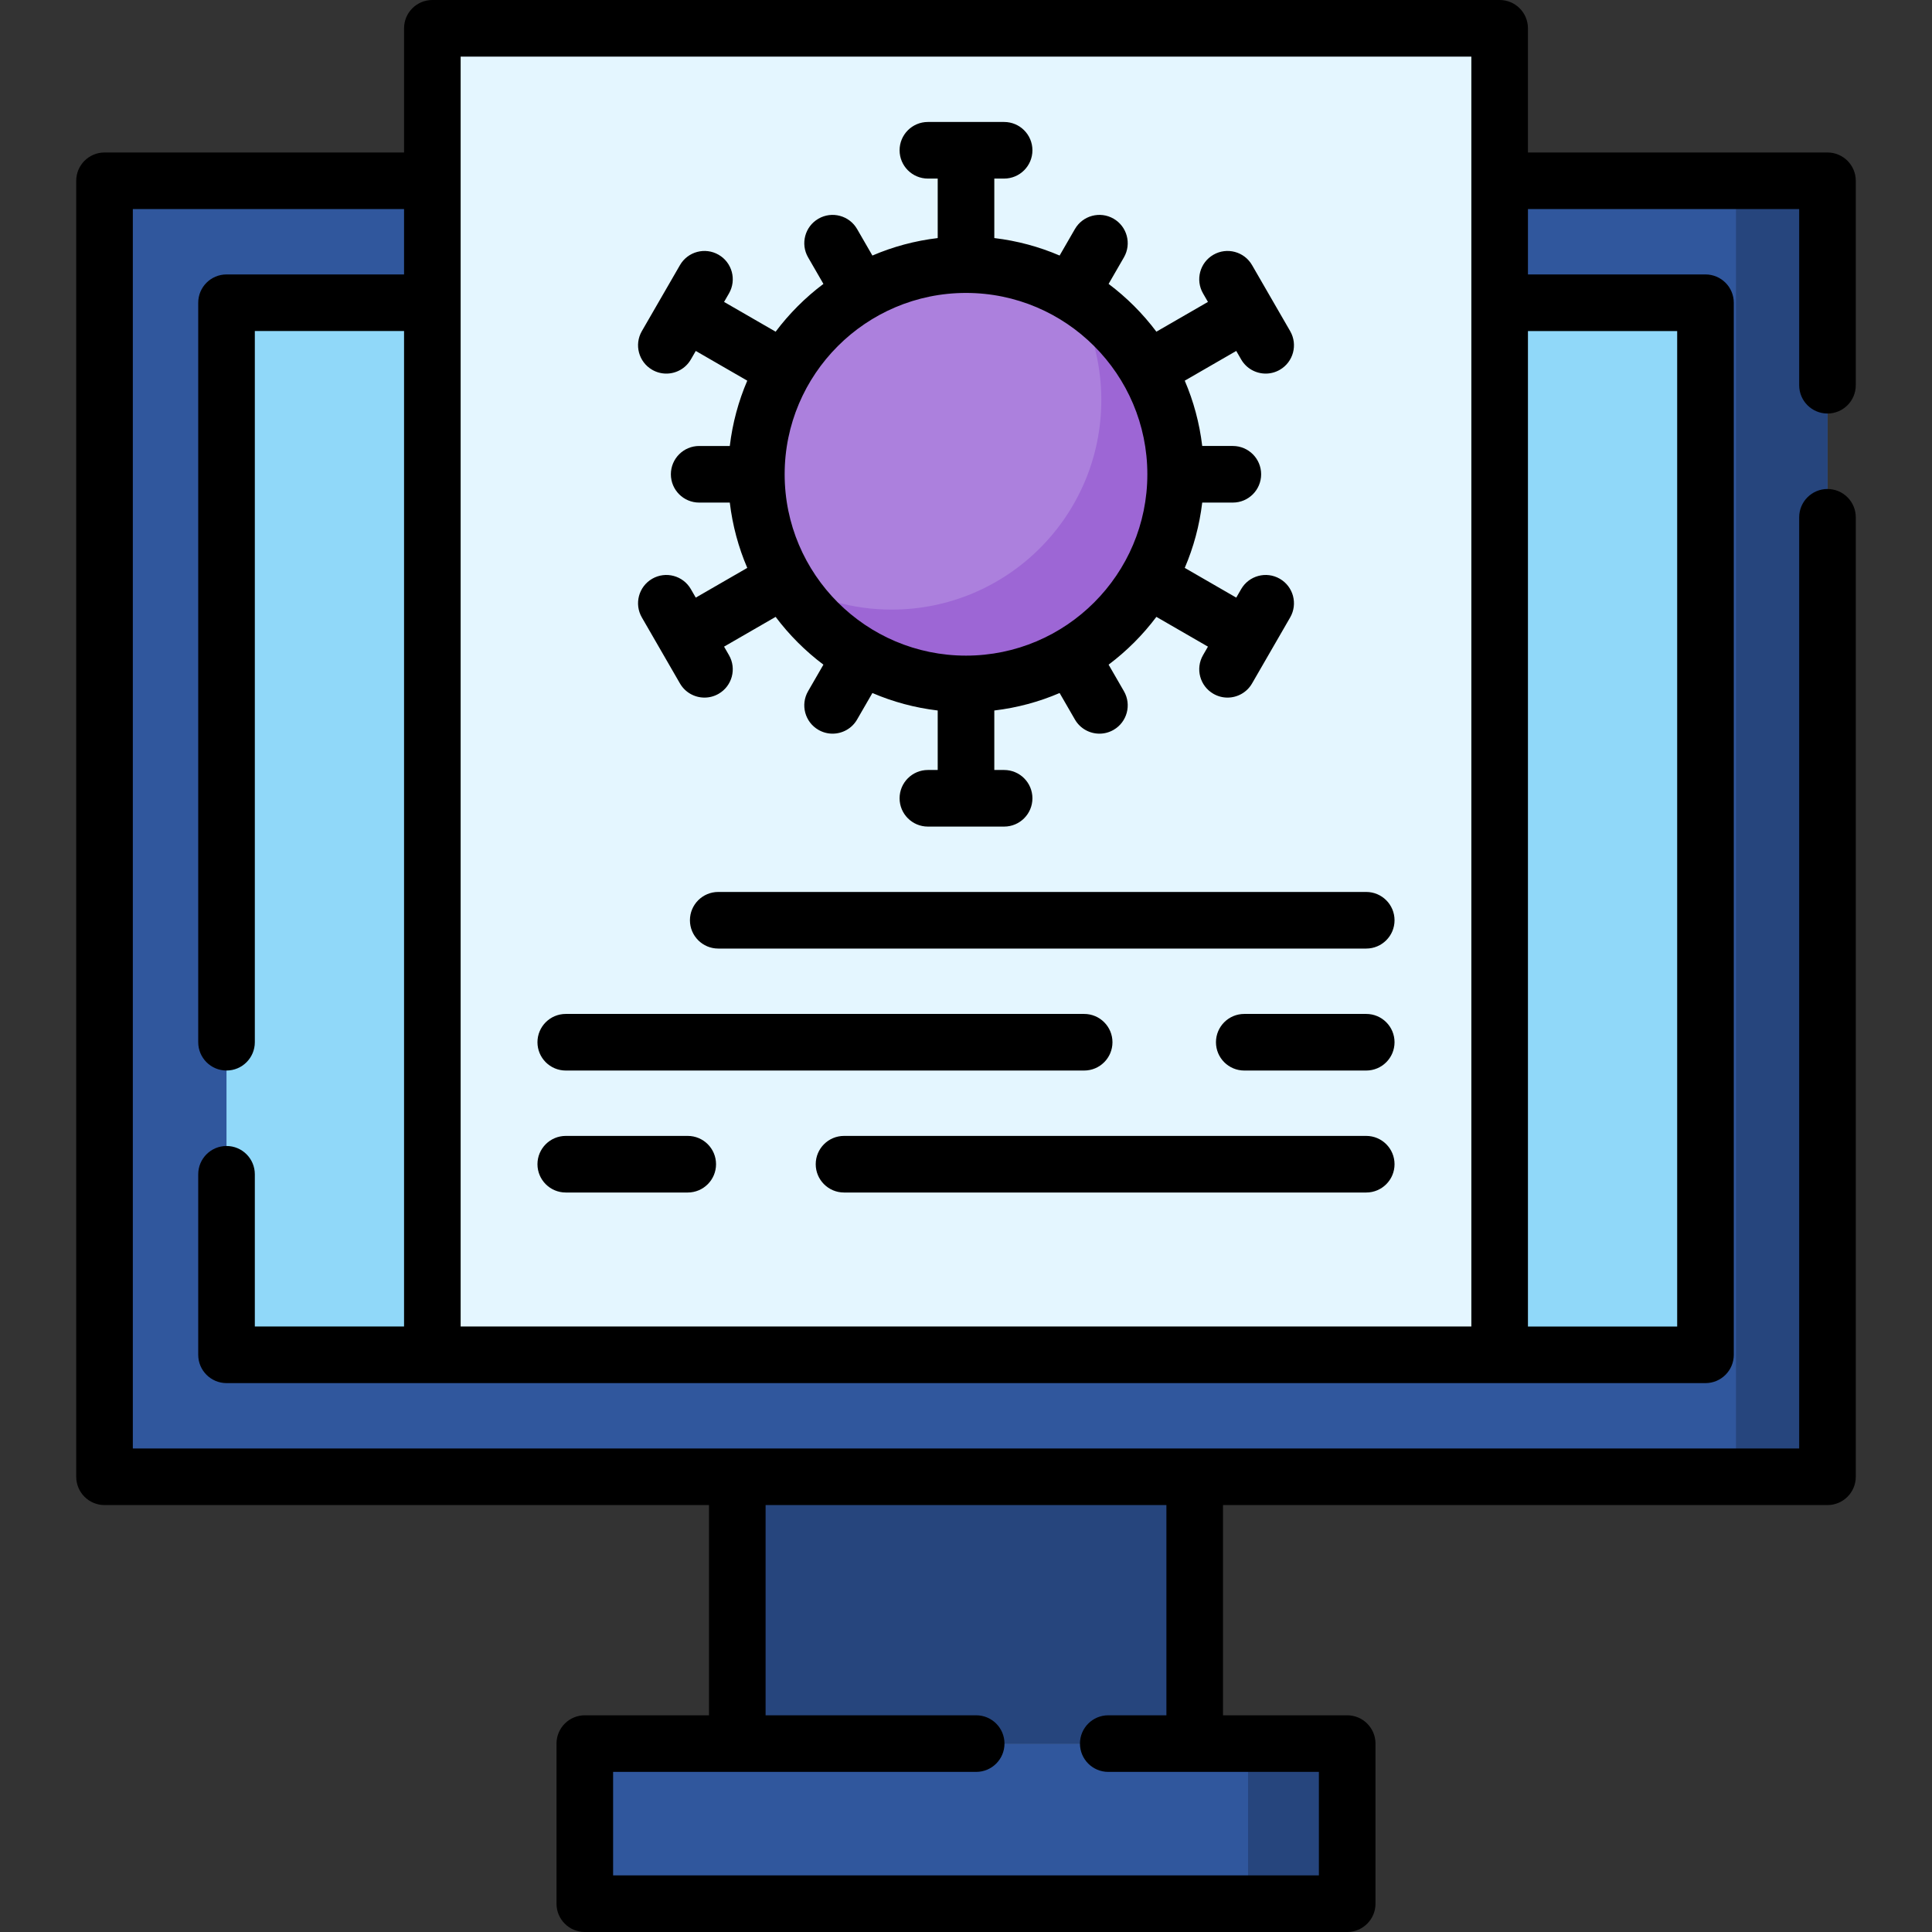 <svg 
  height="48" 
  width="48"
  enable-background="new 0 0 512 512" 
  viewBox="0 0 512 512"
  xmlns="http://www.w3.org/2000/svg">
  <rect x="0" y="0" width="512" height="512" fill="#333333" stroke="none"/>
  <g>
    <g>
      <path d="m27.703 47.907h456.594v343.455h-456.594z" fill="#30579d"/>
    </g>
    <g>
      <path d="m460.053 47.907h24.244v343.455h-24.244z" fill="#26457d"/>
    </g>
    <g>
      <path d="m195.39 391.362h121.22v70.711h-121.22z" fill="#26457d"/>
    </g>
    <g>
      <path d="m154.984 462.073h202.033v42.427h-202.033z" fill="#30579d"/>
    </g>
    <g>
      <path d="m330.752 462.073h26.264v42.427h-26.264z" fill="#26457d"/>
    </g>
    <g>
      <path d="m116.598 23.663h278.805v391.943h-278.805z" fill="#90d8f9" transform="matrix(0 1 -1 0 475.634 -36.366)"/>
    </g>
    <g>
      <path d="m114.577 7.5h282.846v351.537h-282.846z" fill="#e4f6ff"/>
    </g>
    <g>
      <g>
        <circle cx="256" cy="125.689" fill="#ac80dd" r="55.559"/>
      </g>
      <g>
        <path d="m284.18 77.811c4.874 8.263 7.681 17.891 7.681 28.179 0 30.684-24.875 55.559-55.559 55.559-10.288 0-19.916-2.807-28.18-7.681 9.663 16.382 27.481 27.379 47.878 27.379 30.684 0 55.559-24.875 55.559-55.559 0-20.395-10.998-38.214-27.379-47.877z" fill="#9d66d5"/>
      </g>
    </g>
    <g>
      <path d="m484.3 109.59c4.142 0 7.5-3.358 7.5-7.5v-54.18c0-4.142-3.358-7.5-7.5-7.5h-79.377v-32.91c0-4.142-3.358-7.5-7.5-7.5h-282.846c-4.142 0-7.5 3.358-7.5 7.5v32.91h-79.377c-4.142 0-7.5 3.358-7.5 7.5v343.45c0 4.142 3.358 7.5 7.5 7.5h160.19v55.71h-32.91c-4.142 0-7.5 3.358-7.5 7.5v42.43c0 4.142 3.358 7.5 7.5 7.5h202.04c4.142 0 7.5-3.358 7.5-7.5v-42.43c0-4.142-3.358-7.5-7.5-7.5h-32.91v-55.71h160.19c4.142 0 7.5-3.358 7.5-7.5v-254.27c0-4.142-3.358-7.5-7.5-7.5s-7.5 3.358-7.5 7.5v246.77h-441.6v-328.45h71.877v17.32h-47.047c-4.142 0-7.5 3.358-7.5 7.5v195.97c0 4.142 3.358 7.5 7.5 7.5s7.5-3.358 7.5-7.5v-188.47h39.547v263.81h-39.547v-40.34c0-4.142-3.358-7.5-7.5-7.5s-7.5 3.358-7.5 7.5v47.84c0 4.142 3.358 7.5 7.5 7.5h391.94c4.142 0 7.5-3.358 7.5-7.5v-278.81c0-4.142-3.358-7.5-7.5-7.5h-47.047v-17.32h71.877v46.68c0 4.142 3.358 7.5 7.5 7.5zm-175.19 344.98h-15.41c-4.142 0-7.5 3.358-7.5 7.5s3.358 7.5 7.5 7.5h55.82v27.43h-187.04v-27.43h96.22c4.142 0 7.5-3.358 7.5-7.5s-3.358-7.5-7.5-7.5h-55.81v-55.71h106.22zm80.813-439.57v336.537h-267.846v-336.537zm54.547 72.73v263.81h-39.547v-263.81z"/>
      <path d="m149.933 283.703h137.382c4.142 0 7.5-3.358 7.5-7.5s-3.358-7.5-7.5-7.5h-137.382c-4.142 0-7.5 3.358-7.5 7.5s3.358 7.5 7.5 7.5z"/>
      <path d="m362.067 268.703h-32.325c-4.142 0-7.5 3.358-7.5 7.5s3.358 7.5 7.5 7.5h32.325c4.142 0 7.5-3.358 7.5-7.5s-3.358-7.5-7.5-7.5z"/>
      <path d="m182.839 243.878c0 4.142 3.358 7.5 7.5 7.5h171.728c4.142 0 7.5-3.358 7.5-7.5s-3.358-7.5-7.5-7.5h-171.728c-4.142 0-7.5 3.358-7.5 7.5z"/>
      <path d="m149.933 316.028h32.325c4.142 0 7.5-3.358 7.5-7.5s-3.358-7.5-7.5-7.5h-32.325c-4.142 0-7.5 3.358-7.5 7.5s3.358 7.5 7.5 7.5z"/>
      <path d="m362.067 301.028h-138.392c-4.142 0-7.5 3.358-7.5 7.5s3.358 7.5 7.5 7.5h138.392c4.142 0 7.5-3.358 7.5-7.5s-3.358-7.5-7.5-7.5z"/>
      <path d="m184.385 158.376-1.301-2.253c-2.071-3.587-6.658-4.816-10.245-2.745s-4.816 6.658-2.745 10.245l5.05 8.746c0 .001.001.001.001.002s.001.001.001.002l5.05 8.747c1.389 2.406 3.91 3.751 6.502 3.751 1.272 0 2.562-.324 3.743-1.006 3.587-2.071 4.816-6.658 2.745-10.245l-1.301-2.253 13.665-7.889c3.601 4.795 7.868 9.062 12.663 12.663l-4.063 7.037c-2.071 3.587-.842 8.174 2.745 10.245 1.181.682 2.471 1.006 3.743 1.006 2.592 0 5.113-1.345 6.502-3.751l4.054-7.021c5.421 2.329 11.234 3.907 17.307 4.631v15.766h-2.602c-4.142 0-7.5 3.358-7.5 7.5s3.358 7.5 7.5 7.5h20.203c4.142 0 7.5-3.358 7.5-7.5s-3.358-7.5-7.5-7.5h-2.602v-15.766c6.073-.723 11.886-2.302 17.307-4.631l4.054 7.021c1.389 2.406 3.91 3.751 6.502 3.751 1.272 0 2.562-.324 3.743-1.006 3.587-2.071 4.816-6.658 2.745-10.245l-4.063-7.037c4.795-3.601 9.062-7.868 12.663-12.663l13.665 7.889-1.301 2.253c-2.071 3.587-.842 8.174 2.745 10.245 1.181.682 2.471 1.006 3.743 1.006 2.592 0 5.113-1.346 6.502-3.751l5.05-8.747c0-.001.001-.001.001-.002s.001-.001.001-.002l5.05-8.746c2.071-3.587.842-8.174-2.745-10.245-3.588-2.072-8.174-.842-10.245 2.745l-1.301 2.253-13.648-7.88c2.329-5.421 3.907-11.234 4.631-17.307h8.114c4.142 0 7.5-3.358 7.5-7.5s-3.358-7.5-7.5-7.5h-8.114c-.723-6.073-2.302-11.886-4.631-17.307l13.648-7.88 1.301 2.253c1.389 2.406 3.91 3.751 6.502 3.751 1.272 0 2.562-.324 3.743-1.006 3.587-2.071 4.816-6.658 2.745-10.245l-10.102-17.497c-2.071-3.588-6.658-4.817-10.245-2.745-3.587 2.071-4.816 6.658-2.745 10.245l1.301 2.253-13.665 7.889c-3.601-4.795-7.868-9.062-12.663-12.663l4.063-7.037c2.071-3.587.842-8.174-2.745-10.245-3.587-2.072-8.174-.842-10.245 2.745l-4.054 7.021c-5.421-2.329-11.234-3.907-17.307-4.631v-15.765h2.602c4.142 0 7.5-3.358 7.5-7.5s-3.358-7.5-7.5-7.5h-20.203c-4.142 0-7.5 3.358-7.5 7.5s3.358 7.5 7.5 7.5h2.602v15.766c-6.073.723-11.886 2.302-17.307 4.631l-4.054-7.021c-2.072-3.587-6.659-4.816-10.245-2.745-3.587 2.071-4.816 6.658-2.745 10.245l4.063 7.037c-4.795 3.601-9.062 7.868-12.663 12.663l-13.665-7.889 1.301-2.253c2.071-3.587.842-8.174-2.745-10.245-3.588-2.073-8.175-.842-10.245 2.745l-10.102 17.497c-2.071 3.587-.842 8.174 2.745 10.245 1.181.682 2.471 1.006 3.743 1.006 2.592 0 5.113-1.346 6.502-3.751l1.301-2.253 13.648 7.88c-2.329 5.421-3.907 11.234-4.631 17.307h-8.114c-4.142 0-7.5 3.358-7.5 7.5s3.358 7.5 7.5 7.5h8.114c.723 6.073 2.302 11.886 4.631 17.307zm71.615-80.746c26.5 0 48.059 21.559 48.059 48.059s-21.559 48.059-48.059 48.059-48.059-21.559-48.059-48.059 21.559-48.059 48.059-48.059z"/>
    </g>
  </g>
</svg>